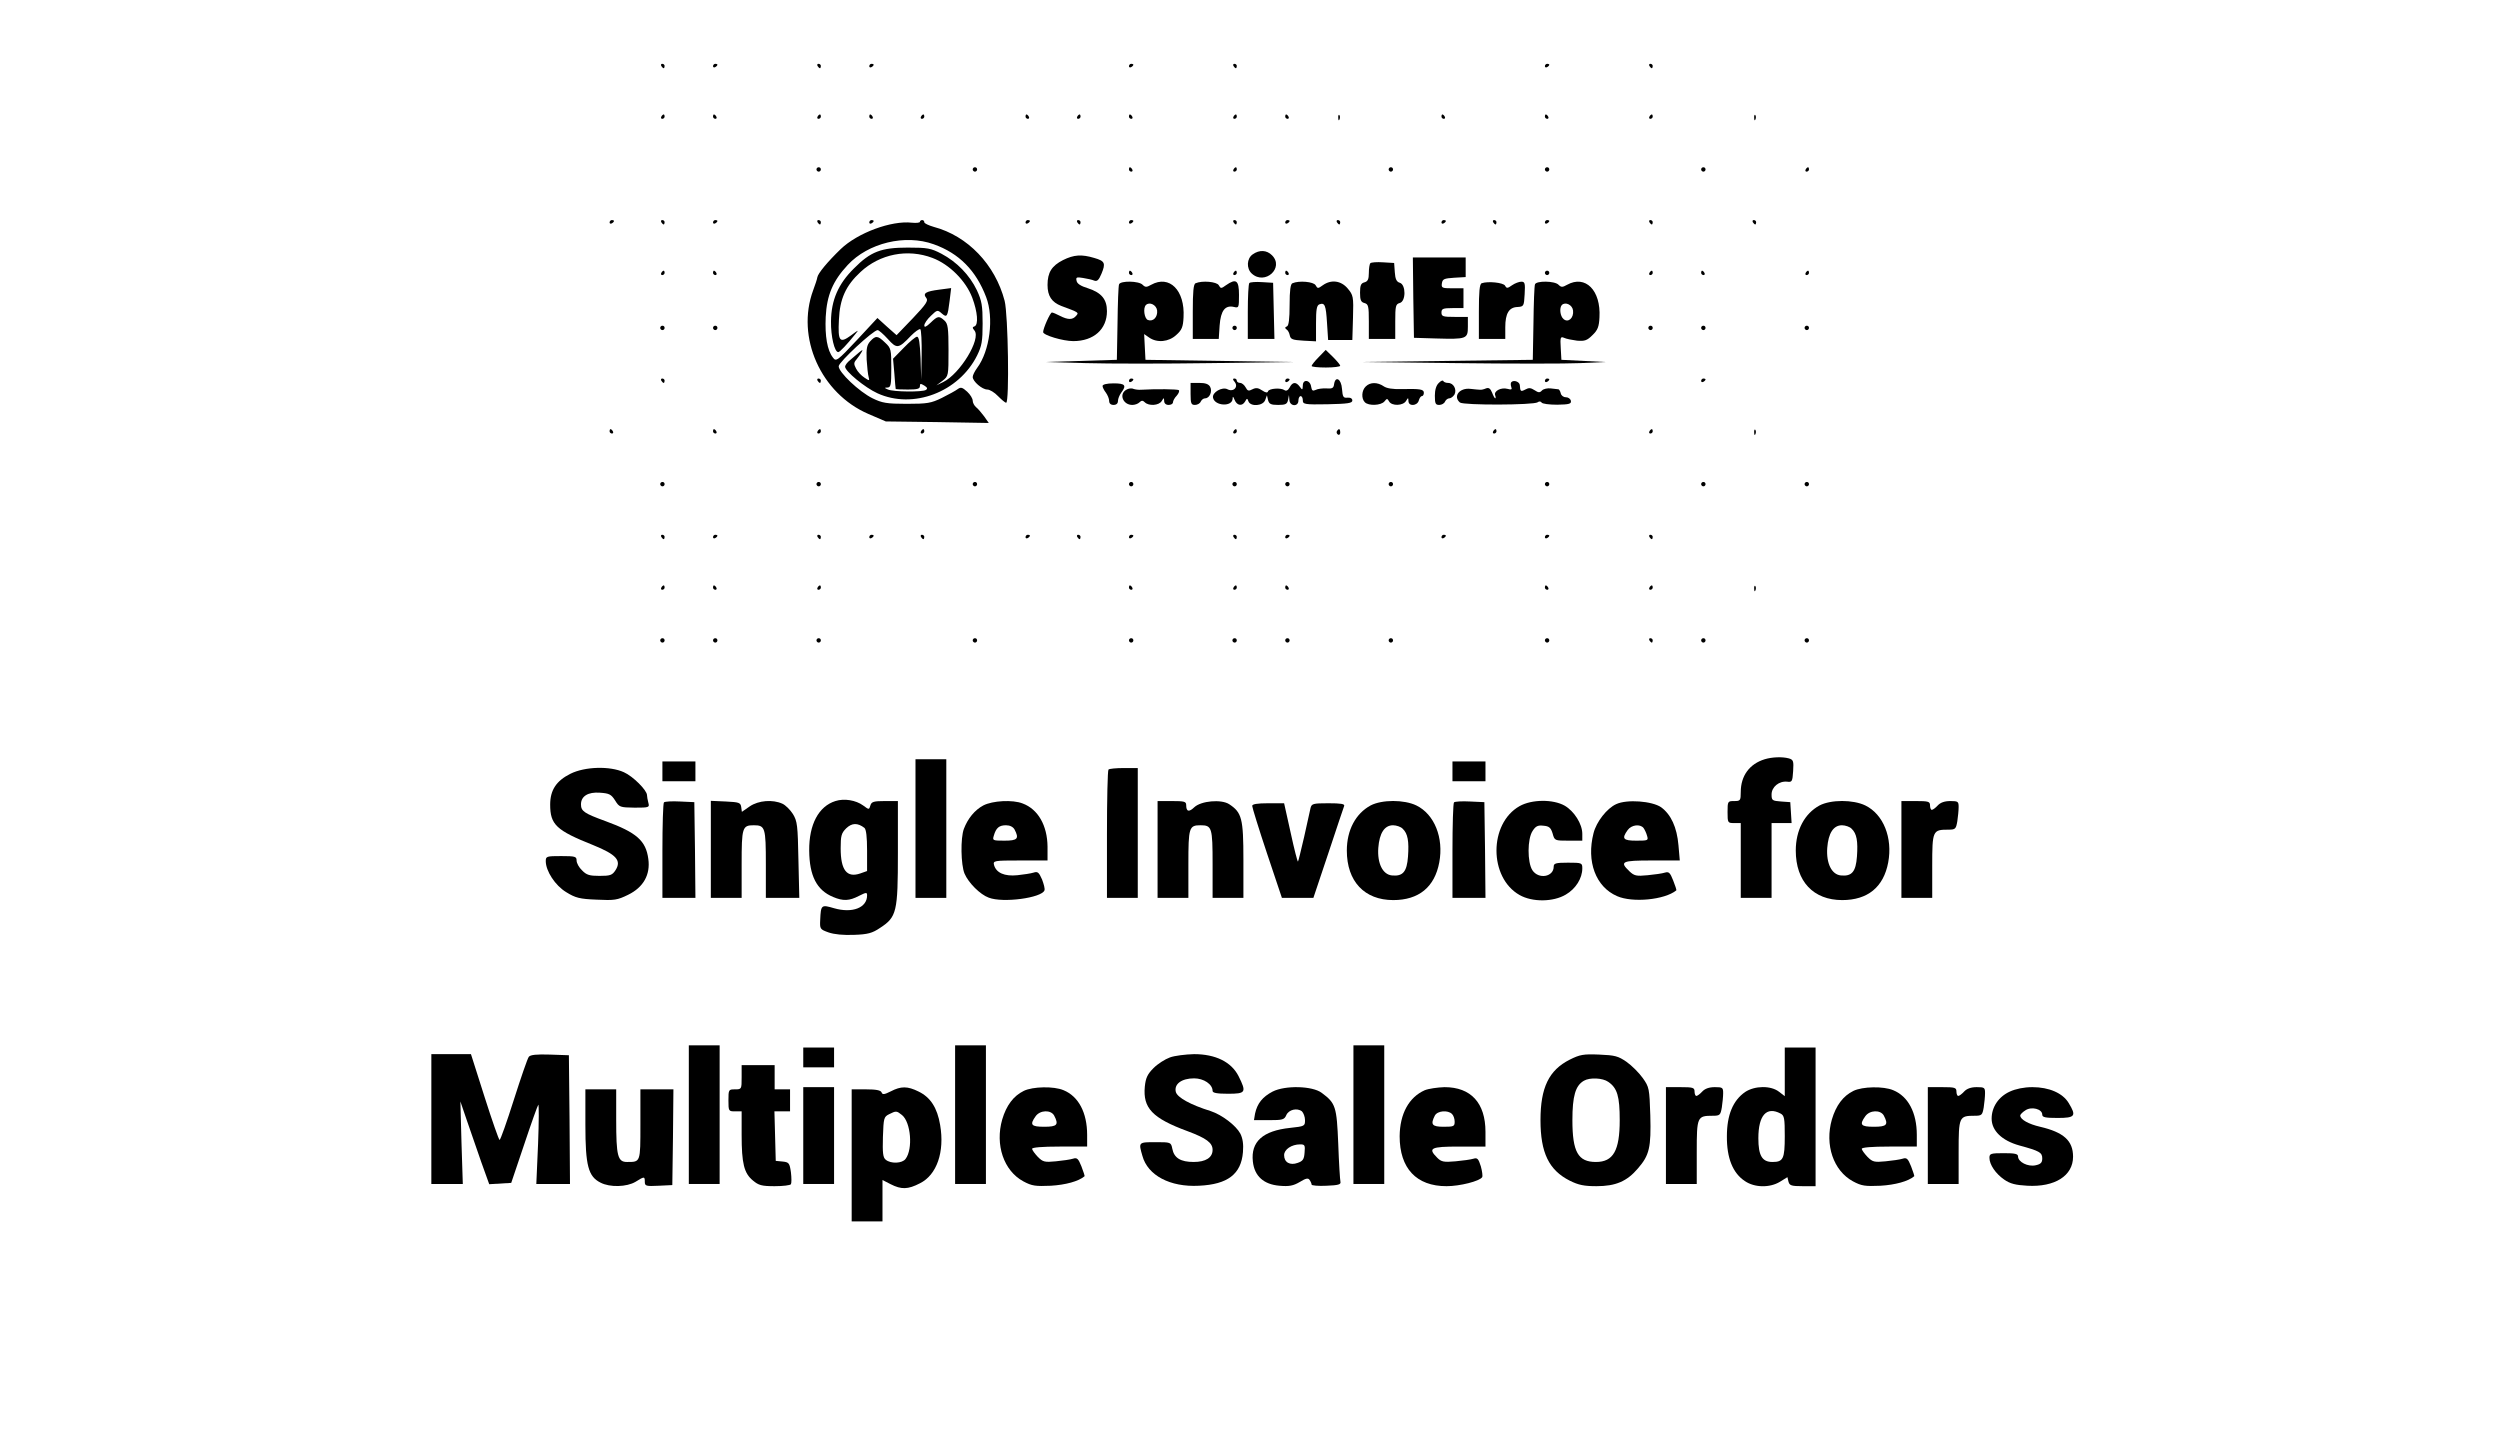 <?xml version="1.0" standalone="no"?>
<!DOCTYPE svg PUBLIC "-//W3C//DTD SVG 20010904//EN"
 "http://www.w3.org/TR/2001/REC-SVG-20010904/DTD/svg10.dtd">
<svg version="1.0" xmlns="http://www.w3.org/2000/svg"
 width="1136pt" height="653pt" viewBox="0 0 1136 653"
 preserveAspectRatio="xMidYMid meet">

<g transform="translate(0,653) scale(0.1,-0.1)"
fill="#000000" stroke="none">
<path d="M3005 6230 c3 -5 8 -10 11 -10 2 0 4 5 4 10 0 6 -5 10 -11 10 -5 0
-7 -4 -4 -10z"/>
<path d="M3240 6229 c0 -5 5 -7 10 -4 6 3 10 8 10 11 0 2 -4 4 -10 4 -5 0 -10
-5 -10 -11z"/>
<path d="M3715 6230 c3 -5 8 -10 11 -10 2 0 4 5 4 10 0 6 -5 10 -11 10 -5 0
-7 -4 -4 -10z"/>
<path d="M3950 6229 c0 -5 5 -7 10 -4 6 3 10 8 10 11 0 2 -4 4 -10 4 -5 0 -10
-5 -10 -11z"/>
<path d="M5130 6229 c0 -5 5 -7 10 -4 6 3 10 8 10 11 0 2 -4 4 -10 4 -5 0 -10
-5 -10 -11z"/>
<path d="M5605 6230 c3 -5 8 -10 11 -10 2 0 4 5 4 10 0 6 -5 10 -11 10 -5 0
-7 -4 -4 -10z"/>
<path d="M7020 6229 c0 -5 5 -7 10 -4 6 3 10 8 10 11 0 2 -4 4 -10 4 -5 0 -10
-5 -10 -11z"/>
<path d="M7495 6230 c3 -5 8 -10 11 -10 2 0 4 5 4 10 0 6 -5 10 -11 10 -5 0
-7 -4 -4 -10z"/>
<path d="M3005 6000 c-3 -5 -1 -10 4 -10 6 0 11 5 11 10 0 6 -2 10 -4 10 -3 0
-8 -4 -11 -10z"/>
<path d="M3240 6000 c0 -5 5 -10 11 -10 5 0 7 5 4 10 -3 6 -8 10 -11 10 -2 0
-4 -4 -4 -10z"/>
<path d="M3715 6000 c-3 -5 -1 -10 4 -10 6 0 11 5 11 10 0 6 -2 10 -4 10 -3 0
-8 -4 -11 -10z"/>
<path d="M3950 6000 c0 -5 5 -10 11 -10 5 0 7 5 4 10 -3 6 -8 10 -11 10 -2 0
-4 -4 -4 -10z"/>
<path d="M4185 6000 c-3 -5 -1 -10 4 -10 6 0 11 5 11 10 0 6 -2 10 -4 10 -3 0
-8 -4 -11 -10z"/>
<path d="M4660 6000 c0 -5 5 -10 11 -10 5 0 7 5 4 10 -3 6 -8 10 -11 10 -2 0
-4 -4 -4 -10z"/>
<path d="M4895 6000 c-3 -5 -1 -10 4 -10 6 0 11 5 11 10 0 6 -2 10 -4 10 -3 0
-8 -4 -11 -10z"/>
<path d="M5130 6000 c0 -5 5 -10 11 -10 5 0 7 5 4 10 -3 6 -8 10 -11 10 -2 0
-4 -4 -4 -10z"/>
<path d="M5605 6000 c-3 -5 -1 -10 4 -10 6 0 11 5 11 10 0 6 -2 10 -4 10 -3 0
-8 -4 -11 -10z"/>
<path d="M5840 6000 c0 -5 5 -10 11 -10 5 0 7 5 4 10 -3 6 -8 10 -11 10 -2 0
-4 -4 -4 -10z"/>
<path d="M6081 5994 c0 -11 3 -14 6 -6 3 7 2 16 -1 19 -3 4 -6 -2 -5 -13z"/>
<path d="M6550 6000 c0 -5 5 -10 11 -10 5 0 7 5 4 10 -3 6 -8 10 -11 10 -2 0
-4 -4 -4 -10z"/>
<path d="M7020 6000 c0 -5 5 -10 11 -10 5 0 7 5 4 10 -3 6 -8 10 -11 10 -2 0
-4 -4 -4 -10z"/>
<path d="M7495 6000 c-3 -5 -1 -10 4 -10 6 0 11 5 11 10 0 6 -2 10 -4 10 -3 0
-8 -4 -11 -10z"/>
<path d="M7971 5994 c0 -11 3 -14 6 -6 3 7 2 16 -1 19 -3 4 -6 -2 -5 -13z"/>
<path d="M3710 5760 c0 -5 5 -10 10 -10 6 0 10 5 10 10 0 6 -4 10 -10 10 -5 0
-10 -4 -10 -10z"/>
<path d="M4420 5760 c0 -5 5 -10 10 -10 6 0 10 5 10 10 0 6 -4 10 -10 10 -5 0
-10 -4 -10 -10z"/>
<path d="M5130 5760 c0 -5 5 -10 11 -10 5 0 7 5 4 10 -3 6 -8 10 -11 10 -2 0
-4 -4 -4 -10z"/>
<path d="M5605 5760 c-3 -5 -1 -10 4 -10 6 0 11 5 11 10 0 6 -2 10 -4 10 -3 0
-8 -4 -11 -10z"/>
<path d="M6310 5760 c0 -5 5 -10 10 -10 6 0 10 5 10 10 0 6 -4 10 -10 10 -5 0
-10 -4 -10 -10z"/>
<path d="M7020 5760 c0 -5 5 -10 10 -10 6 0 10 5 10 10 0 6 -4 10 -10 10 -5 0
-10 -4 -10 -10z"/>
<path d="M7730 5760 c0 -5 5 -10 10 -10 6 0 10 5 10 10 0 6 -4 10 -10 10 -5 0
-10 -4 -10 -10z"/>
<path d="M8205 5760 c-3 -5 -1 -10 4 -10 6 0 11 5 11 10 0 6 -2 10 -4 10 -3 0
-8 -4 -11 -10z"/>
<path d="M2770 5519 c0 -5 5 -7 10 -4 6 3 10 8 10 11 0 2 -4 4 -10 4 -5 0 -10
-5 -10 -11z"/>
<path d="M3005 5520 c3 -5 8 -10 11 -10 2 0 4 5 4 10 0 6 -5 10 -11 10 -5 0
-7 -4 -4 -10z"/>
<path d="M3240 5519 c0 -5 5 -7 10 -4 6 3 10 8 10 11 0 2 -4 4 -10 4 -5 0 -10
-5 -10 -11z"/>
<path d="M3715 5520 c3 -5 8 -10 11 -10 2 0 4 5 4 10 0 6 -5 10 -11 10 -5 0
-7 -4 -4 -10z"/>
<path d="M3950 5519 c0 -5 5 -7 10 -4 6 3 10 8 10 11 0 2 -4 4 -10 4 -5 0 -10
-5 -10 -11z"/>
<path d="M4180 5522 c0 -4 -16 -6 -36 -4 -93 11 -247 -46 -324 -120 -60 -58
-103 -110 -106 -128 -1 -8 -10 -35 -19 -59 -79 -214 35 -469 251 -562 l79 -34
234 -3 234 -4 -21 30 c-12 16 -28 35 -37 42 -8 7 -15 20 -15 29 0 10 -11 28
-25 41 -22 20 -29 22 -43 12 -9 -7 -42 -25 -72 -40 -49 -24 -66 -27 -160 -27
-91 0 -112 4 -155 25 -61 30 -155 119 -154 146 1 19 157 164 177 164 5 0 26
-18 46 -40 41 -46 49 -45 105 14 19 19 38 33 43 30 4 -3 7 -56 6 -117 l-2
-112 -3 98 c-3 68 -7 97 -16 97 -7 0 -34 -23 -60 -50 l-49 -50 6 -68 c3 -37 5
-68 6 -69 0 -2 25 -3 55 -3 42 0 55 3 55 15 0 13 3 13 20 3 14 -9 16 -14 7
-20 -16 -10 -147 -9 -172 2 -17 7 -17 9 -2 9 15 1 17 12 17 89 0 84 -1 90 -28
115 -34 33 -43 33 -68 6 -15 -17 -18 -33 -16 -83 2 -33 6 -69 9 -79 5 -18 3
-18 -19 -3 -14 9 -31 27 -38 41 -11 21 -11 27 2 42 8 10 19 25 23 33 7 12 5
12 -11 -1 -10 -9 -29 -25 -41 -35 -13 -10 -23 -24 -23 -30 0 -21 90 -95 147
-121 162 -74 370 5 453 172 21 43 25 64 25 145 0 82 -4 103 -26 151 -33 69
-91 129 -161 166 -48 25 -63 28 -153 28 -121 0 -169 -18 -245 -95 -71 -70
-103 -144 -104 -240 -1 -69 16 -140 33 -140 7 0 40 35 76 80 19 23 18 23 -18
-4 -52 -38 -60 -27 -55 71 4 95 31 155 98 217 88 82 214 107 327 64 77 -29
152 -104 181 -181 24 -64 29 -123 10 -130 -10 -3 -10 -7 0 -19 31 -38 -66
-197 -142 -234 l-31 -15 28 21 c27 21 27 23 27 139 0 102 -3 120 -18 134 -25
23 -31 22 -64 -10 -20 -19 -28 -22 -28 -12 0 9 13 28 30 44 28 27 30 28 49 11
24 -21 27 -16 36 57 l7 58 -53 -7 c-63 -8 -77 -17 -60 -38 10 -12 0 -28 -61
-92 l-74 -77 -44 39 -43 39 -93 -100 c-90 -96 -95 -99 -109 -80 -26 33 -37 97
-33 185 5 98 32 163 100 236 93 100 261 141 391 94 115 -41 192 -119 238 -240
36 -94 17 -244 -41 -322 -11 -15 -20 -33 -20 -41 0 -20 43 -57 66 -57 11 0 33
-13 49 -30 16 -16 32 -30 37 -30 15 0 9 401 -7 463 -43 165 -168 295 -322 336
-24 7 -43 16 -43 21 0 6 -4 10 -10 10 -5 0 -10 -4 -10 -8z"/>
<path d="M4660 5519 c0 -5 5 -7 10 -4 6 3 10 8 10 11 0 2 -4 4 -10 4 -5 0 -10
-5 -10 -11z"/>
<path d="M4895 5520 c3 -5 8 -10 11 -10 2 0 4 5 4 10 0 6 -5 10 -11 10 -5 0
-7 -4 -4 -10z"/>
<path d="M5130 5519 c0 -5 5 -7 10 -4 6 3 10 8 10 11 0 2 -4 4 -10 4 -5 0 -10
-5 -10 -11z"/>
<path d="M5605 5520 c3 -5 8 -10 11 -10 2 0 4 5 4 10 0 6 -5 10 -11 10 -5 0
-7 -4 -4 -10z"/>
<path d="M5840 5519 c0 -5 5 -7 10 -4 6 3 10 8 10 11 0 2 -4 4 -10 4 -5 0 -10
-5 -10 -11z"/>
<path d="M6075 5520 c3 -5 8 -10 11 -10 2 0 4 5 4 10 0 6 -5 10 -11 10 -5 0
-7 -4 -4 -10z"/>
<path d="M6550 5519 c0 -5 5 -7 10 -4 6 3 10 8 10 11 0 2 -4 4 -10 4 -5 0 -10
-5 -10 -11z"/>
<path d="M6785 5520 c3 -5 8 -10 11 -10 2 0 4 5 4 10 0 6 -5 10 -11 10 -5 0
-7 -4 -4 -10z"/>
<path d="M7020 5519 c0 -5 5 -7 10 -4 6 3 10 8 10 11 0 2 -4 4 -10 4 -5 0 -10
-5 -10 -11z"/>
<path d="M7495 5520 c3 -5 8 -10 11 -10 2 0 4 5 4 10 0 6 -5 10 -11 10 -5 0
-7 -4 -4 -10z"/>
<path d="M7965 5520 c3 -5 8 -10 11 -10 2 0 4 5 4 10 0 6 -5 10 -11 10 -5 0
-7 -4 -4 -10z"/>
<path d="M5692 5374 c-27 -19 -29 -64 -4 -87 60 -55 149 26 92 83 -24 24 -57
26 -88 4z"/>
<path d="M4830 5348 c-51 -26 -70 -56 -70 -113 0 -50 19 -78 62 -95 81 -30 81
-30 68 -45 -16 -19 -37 -19 -74 0 -15 8 -32 15 -36 15 -8 0 -40 -72 -40 -89 0
-14 90 -41 137 -41 93 0 153 54 153 136 0 54 -25 84 -86 104 -33 10 -50 21
-52 34 -4 16 0 18 29 13 19 -3 42 -8 51 -12 13 -5 21 2 33 31 20 48 16 58 -33
72 -57 17 -92 15 -142 -10z"/>
<path d="M6422 5178 l3 -183 100 -3 c139 -4 145 -2 145 53 l0 45 -60 0 c-53 0
-60 2 -60 20 0 17 7 20 50 20 l50 0 0 45 0 45 -51 0 c-47 0 -50 2 -47 23 3 19
10 22 56 25 l52 3 0 45 0 44 -120 0 -120 0 2 -182z"/>
<path d="M6227 5334 c-4 -4 -7 -24 -7 -45 0 -28 -5 -38 -20 -42 -16 -4 -20
-14 -20 -47 0 -33 4 -43 20 -47 18 -5 20 -14 20 -84 l0 -79 60 0 60 0 0 79 c0
70 2 79 20 84 29 7 29 83 1 92 -15 4 -21 17 -23 48 l-3 42 -50 3 c-28 2 -54 0
-58 -4z"/>
<path d="M3005 5290 c-3 -5 -1 -10 4 -10 6 0 11 5 11 10 0 6 -2 10 -4 10 -3 0
-8 -4 -11 -10z"/>
<path d="M3240 5290 c0 -5 5 -10 11 -10 5 0 7 5 4 10 -3 6 -8 10 -11 10 -2 0
-4 -4 -4 -10z"/>
<path d="M5130 5290 c0 -5 5 -10 11 -10 5 0 7 5 4 10 -3 6 -8 10 -11 10 -2 0
-4 -4 -4 -10z"/>
<path d="M5605 5290 c-3 -5 -1 -10 4 -10 6 0 11 5 11 10 0 6 -2 10 -4 10 -3 0
-8 -4 -11 -10z"/>
<path d="M5840 5290 c0 -5 5 -10 11 -10 5 0 7 5 4 10 -3 6 -8 10 -11 10 -2 0
-4 -4 -4 -10z"/>
<path d="M7020 5290 c0 -5 5 -10 10 -10 6 0 10 5 10 10 0 6 -4 10 -10 10 -5 0
-10 -4 -10 -10z"/>
<path d="M7495 5290 c-3 -5 -1 -10 4 -10 6 0 11 5 11 10 0 6 -2 10 -4 10 -3 0
-8 -4 -11 -10z"/>
<path d="M7730 5290 c0 -5 5 -10 11 -10 5 0 7 5 4 10 -3 6 -8 10 -11 10 -2 0
-4 -4 -4 -10z"/>
<path d="M8205 5290 c-3 -5 -1 -10 4 -10 6 0 11 5 11 10 0 6 -2 10 -4 10 -3 0
-8 -4 -11 -10z"/>
<path d="M5085 5238 c-3 -7 -6 -87 -7 -178 l-3 -165 -165 -5 -165 -5 190 -5
c105 -3 359 -3 565 0 l375 5 -335 5 -335 5 -3 58 -3 59 23 -16 c36 -25 89 -20
123 12 25 22 31 36 33 80 7 123 -64 194 -147 148 -21 -12 -27 -12 -39 0 -17
18 -101 19 -107 2z m173 -119 c3 -30 -18 -52 -42 -43 -16 6 -23 54 -9 68 16
16 48 1 51 -25z"/>
<path d="M5433 5243 c-10 -3 -13 -39 -13 -129 l0 -124 59 0 59 0 4 61 c5 68
25 94 66 84 21 -5 22 -3 22 55 0 67 -13 76 -59 44 -22 -16 -24 -16 -33 0 -9
16 -75 22 -105 9z"/>
<path d="M5677 5244 c-4 -4 -7 -63 -7 -131 l0 -123 60 0 61 0 -3 128 -3 127
-50 3 c-28 2 -54 0 -58 -4z"/>
<path d="M5873 5243 c-9 -3 -13 -33 -13 -98 0 -65 -4 -95 -12 -98 -10 -4 -10
-8 -2 -14 7 -4 13 -17 15 -28 4 -17 13 -20 62 -23 l57 -3 0 81 c0 63 3 82 15
87 25 9 30 -3 35 -85 l5 -77 55 0 55 0 3 101 c3 97 1 103 -24 133 -30 36 -75
42 -113 15 -22 -16 -24 -16 -33 0 -9 16 -75 22 -105 9z"/>
<path d="M6733 5243 c-10 -3 -13 -39 -13 -129 l0 -124 60 0 60 0 0 53 c0 63
17 91 56 92 28 2 29 4 32 58 3 50 1 57 -15 57 -10 0 -29 -7 -42 -16 -21 -15
-25 -15 -32 -2 -8 14 -78 21 -106 11z"/>
<path d="M6975 5238 c-3 -7 -6 -87 -7 -178 l-3 -165 -395 -5 -395 -5 445 -5
c245 -3 497 -3 560 0 l115 5 -100 5 -100 5 -3 54 c-3 48 -1 53 15 46 10 -5 37
-10 59 -13 35 -3 46 1 70 25 24 23 30 38 32 81 7 123 -64 194 -147 148 -21
-12 -27 -12 -39 0 -17 18 -101 19 -107 2z m173 -119 c4 -34 -22 -57 -43 -39
-16 13 -20 51 -8 64 16 16 48 1 51 -25z"/>
<path d="M3000 5040 c0 -5 5 -10 10 -10 6 0 10 5 10 10 0 6 -4 10 -10 10 -5 0
-10 -4 -10 -10z"/>
<path d="M3240 5040 c0 -5 5 -10 10 -10 6 0 10 5 10 10 0 6 -4 10 -10 10 -5 0
-10 -4 -10 -10z"/>
<path d="M5600 5040 c0 -5 5 -10 10 -10 6 0 10 5 10 10 0 6 -4 10 -10 10 -5 0
-10 -4 -10 -10z"/>
<path d="M7490 5040 c0 -5 5 -10 10 -10 6 0 10 5 10 10 0 6 -4 10 -10 10 -5 0
-10 -4 -10 -10z"/>
<path d="M7730 5040 c0 -5 5 -10 10 -10 6 0 10 5 10 10 0 6 -4 10 -10 10 -5 0
-10 -4 -10 -10z"/>
<path d="M8200 5040 c0 -5 5 -10 10 -10 6 0 10 5 10 10 0 6 -4 10 -10 10 -5 0
-10 -4 -10 -10z"/>
<path d="M5992 4907 c-18 -18 -32 -36 -32 -40 0 -4 29 -7 65 -7 36 0 65 4 65
8 0 4 -15 22 -33 40 l-33 32 -32 -33z"/>
<path d="M3005 4800 c3 -5 8 -10 11 -10 2 0 4 5 4 10 0 6 -5 10 -11 10 -5 0
-7 -4 -4 -10z"/>
<path d="M3715 4800 c3 -5 8 -10 11 -10 2 0 4 5 4 10 0 6 -5 10 -11 10 -5 0
-7 -4 -4 -10z"/>
<path d="M5130 4799 c0 -5 5 -7 10 -4 6 3 10 8 10 11 0 2 -4 4 -10 4 -5 0 -10
-5 -10 -11z"/>
<path d="M5610 4795 c19 -23 -5 -48 -32 -34 -24 13 -71 -14 -66 -38 7 -38 87
-43 89 -5 0 13 3 11 9 -5 11 -27 35 -30 48 -7 8 15 10 15 15 0 10 -25 66 -21
76 6 l8 22 5 -22 c5 -18 13 -22 46 -22 34 0 41 4 45 23 l4 22 2 -22 c1 -30 41
-33 41 -3 0 11 5 20 10 20 6 0 10 -9 10 -19 0 -18 7 -20 113 -18 92 2 112 5
112 17 0 9 -8 14 -22 13 -19 -2 -22 3 -25 40 -3 45 -30 61 -36 21 -2 -18 -9
-21 -35 -19 -18 1 -40 -2 -49 -7 -13 -6 -17 -3 -20 14 -4 32 -38 37 -38 6 -1
-21 -2 -22 -14 -5 -17 23 -33 22 -46 -4 -7 -13 -16 -17 -23 -12 -17 12 -70 8
-75 -5 -2 -8 -11 -7 -27 4 -18 12 -28 13 -44 5 -17 -9 -22 -8 -31 9 -6 11 -17
20 -25 20 -8 0 -15 5 -15 10 0 6 -5 10 -11 10 -8 0 -8 -5 1 -15z"/>
<path d="M5840 4799 c0 -5 5 -7 10 -4 6 3 10 8 10 11 0 2 -4 4 -10 4 -5 0 -10
-5 -10 -11z"/>
<path d="M6538 4790 c-12 -11 -18 -32 -18 -58 0 -36 3 -42 20 -42 11 0 23 7
26 15 4 8 12 15 20 15 7 0 17 8 23 17 12 23 -4 53 -29 53 -10 0 -20 4 -22 9
-1 4 -11 1 -20 -9z"/>
<path d="M7020 4799 c0 -5 5 -7 10 -4 6 3 10 8 10 11 0 2 -4 4 -10 4 -5 0 -10
-5 -10 -11z"/>
<path d="M7730 4799 c0 -5 5 -7 10 -4 6 3 10 8 10 11 0 2 -4 4 -10 4 -5 0 -10
-5 -10 -11z"/>
<path d="M6868 4794 c-4 -3 -4 -13 -1 -22 5 -12 1 -14 -17 -9 -29 8 -63 -10
-56 -29 3 -8 3 -14 0 -14 -2 0 -9 12 -14 26 -8 19 -15 24 -28 19 -9 -4 -21 -7
-27 -6 -5 0 -25 2 -43 4 -50 6 -81 -34 -48 -62 16 -13 335 -12 353 1 6 5 14 5
18 -1 3 -6 35 -10 71 -10 55 1 65 4 62 18 -2 9 -12 16 -23 16 -11 0 -21 8 -23
18 -2 9 -7 17 -10 18 -4 0 -19 2 -35 4 -15 2 -33 -2 -40 -9 -10 -11 -16 -11
-34 1 -17 11 -26 12 -42 3 -21 -11 -23 -9 -25 20 -1 15 -27 25 -38 14z"/>
<path d="M5010 4776 c0 -6 7 -20 15 -30 8 -11 15 -28 15 -38 0 -11 7 -18 20
-18 13 0 20 7 20 18 0 10 7 27 15 38 25 33 18 42 -35 42 -31 0 -50 -5 -50 -12z"/>
<path d="M5410 4740 c0 -44 3 -50 20 -50 11 0 23 7 26 15 4 8 12 15 20 15 20
0 34 31 23 52 -7 13 -22 18 -49 18 l-40 0 0 -50z"/>
<path d="M6206 4774 c-19 -18 -21 -55 -4 -72 17 -17 73 -15 89 4 11 14 13 14
21 0 12 -22 64 -20 77 2 10 16 10 16 11 0 0 -26 40 -23 47 2 3 11 9 20 14 20
5 0 9 7 9 15 0 16 -15 19 -103 17 -38 -1 -66 3 -80 13 -28 19 -61 19 -81 -1z"/>
<path d="M5118 4759 c-35 -20 -15 -69 27 -69 12 0 26 5 33 12 9 9 15 9 24 0
18 -18 65 -15 77 6 10 16 10 16 11 0 0 -11 8 -18 20 -18 11 0 20 5 20 12 0 6
7 20 17 30 9 10 13 21 10 25 -6 5 -105 6 -172 2 -11 -1 -27 1 -35 4 -8 4 -23
2 -32 -4z"/>
<path d="M2770 4570 c0 -5 5 -10 11 -10 5 0 7 5 4 10 -3 6 -8 10 -11 10 -2 0
-4 -4 -4 -10z"/>
<path d="M3240 4570 c0 -5 5 -10 11 -10 5 0 7 5 4 10 -3 6 -8 10 -11 10 -2 0
-4 -4 -4 -10z"/>
<path d="M3715 4570 c-3 -5 -1 -10 4 -10 6 0 11 5 11 10 0 6 -2 10 -4 10 -3 0
-8 -4 -11 -10z"/>
<path d="M4185 4570 c-3 -5 -1 -10 4 -10 6 0 11 5 11 10 0 6 -2 10 -4 10 -3 0
-8 -4 -11 -10z"/>
<path d="M5605 4570 c-3 -5 -1 -10 4 -10 6 0 11 5 11 10 0 6 -2 10 -4 10 -3 0
-8 -4 -11 -10z"/>
<path d="M6075 4571 c-3 -5 -1 -12 5 -16 5 -3 10 1 10 9 0 18 -6 21 -15 7z"/>
<path d="M6785 4570 c-3 -5 -1 -10 4 -10 6 0 11 5 11 10 0 6 -2 10 -4 10 -3 0
-8 -4 -11 -10z"/>
<path d="M7495 4570 c-3 -5 -1 -10 4 -10 6 0 11 5 11 10 0 6 -2 10 -4 10 -3 0
-8 -4 -11 -10z"/>
<path d="M7971 4564 c0 -11 3 -14 6 -6 3 7 2 16 -1 19 -3 4 -6 -2 -5 -13z"/>
<path d="M3000 4330 c0 -5 5 -10 10 -10 6 0 10 5 10 10 0 6 -4 10 -10 10 -5 0
-10 -4 -10 -10z"/>
<path d="M3710 4330 c0 -5 5 -10 10 -10 6 0 10 5 10 10 0 6 -4 10 -10 10 -5 0
-10 -4 -10 -10z"/>
<path d="M4420 4330 c0 -5 5 -10 10 -10 6 0 10 5 10 10 0 6 -4 10 -10 10 -5 0
-10 -4 -10 -10z"/>
<path d="M5130 4330 c0 -5 5 -10 10 -10 6 0 10 5 10 10 0 6 -4 10 -10 10 -5 0
-10 -4 -10 -10z"/>
<path d="M5600 4330 c0 -5 5 -10 10 -10 6 0 10 5 10 10 0 6 -4 10 -10 10 -5 0
-10 -4 -10 -10z"/>
<path d="M5840 4330 c0 -5 5 -10 10 -10 6 0 10 5 10 10 0 6 -4 10 -10 10 -5 0
-10 -4 -10 -10z"/>
<path d="M6310 4330 c0 -5 5 -10 10 -10 6 0 10 5 10 10 0 6 -4 10 -10 10 -5 0
-10 -4 -10 -10z"/>
<path d="M7020 4330 c0 -5 5 -10 10 -10 6 0 10 5 10 10 0 6 -4 10 -10 10 -5 0
-10 -4 -10 -10z"/>
<path d="M7730 4330 c0 -5 5 -10 10 -10 6 0 10 5 10 10 0 6 -4 10 -10 10 -5 0
-10 -4 -10 -10z"/>
<path d="M8200 4330 c0 -5 5 -10 10 -10 6 0 10 5 10 10 0 6 -4 10 -10 10 -5 0
-10 -4 -10 -10z"/>
<path d="M3005 4090 c3 -5 8 -10 11 -10 2 0 4 5 4 10 0 6 -5 10 -11 10 -5 0
-7 -4 -4 -10z"/>
<path d="M3240 4089 c0 -5 5 -7 10 -4 6 3 10 8 10 11 0 2 -4 4 -10 4 -5 0 -10
-5 -10 -11z"/>
<path d="M3715 4090 c3 -5 8 -10 11 -10 2 0 4 5 4 10 0 6 -5 10 -11 10 -5 0
-7 -4 -4 -10z"/>
<path d="M3950 4089 c0 -5 5 -7 10 -4 6 3 10 8 10 11 0 2 -4 4 -10 4 -5 0 -10
-5 -10 -11z"/>
<path d="M4185 4090 c3 -5 8 -10 11 -10 2 0 4 5 4 10 0 6 -5 10 -11 10 -5 0
-7 -4 -4 -10z"/>
<path d="M4660 4089 c0 -5 5 -7 10 -4 6 3 10 8 10 11 0 2 -4 4 -10 4 -5 0 -10
-5 -10 -11z"/>
<path d="M4895 4090 c3 -5 8 -10 11 -10 2 0 4 5 4 10 0 6 -5 10 -11 10 -5 0
-7 -4 -4 -10z"/>
<path d="M5130 4089 c0 -5 5 -7 10 -4 6 3 10 8 10 11 0 2 -4 4 -10 4 -5 0 -10
-5 -10 -11z"/>
<path d="M5605 4090 c3 -5 8 -10 11 -10 2 0 4 5 4 10 0 6 -5 10 -11 10 -5 0
-7 -4 -4 -10z"/>
<path d="M5840 4089 c0 -5 5 -7 10 -4 6 3 10 8 10 11 0 2 -4 4 -10 4 -5 0 -10
-5 -10 -11z"/>
<path d="M6550 4089 c0 -5 5 -7 10 -4 6 3 10 8 10 11 0 2 -4 4 -10 4 -5 0 -10
-5 -10 -11z"/>
<path d="M7020 4089 c0 -5 5 -7 10 -4 6 3 10 8 10 11 0 2 -4 4 -10 4 -5 0 -10
-5 -10 -11z"/>
<path d="M7495 4090 c3 -5 8 -10 11 -10 2 0 4 5 4 10 0 6 -5 10 -11 10 -5 0
-7 -4 -4 -10z"/>
<path d="M3005 3860 c-3 -5 -1 -10 4 -10 6 0 11 5 11 10 0 6 -2 10 -4 10 -3 0
-8 -4 -11 -10z"/>
<path d="M3240 3860 c0 -5 5 -10 11 -10 5 0 7 5 4 10 -3 6 -8 10 -11 10 -2 0
-4 -4 -4 -10z"/>
<path d="M3715 3860 c-3 -5 -1 -10 4 -10 6 0 11 5 11 10 0 6 -2 10 -4 10 -3 0
-8 -4 -11 -10z"/>
<path d="M5130 3860 c0 -5 5 -10 11 -10 5 0 7 5 4 10 -3 6 -8 10 -11 10 -2 0
-4 -4 -4 -10z"/>
<path d="M5605 3860 c-3 -5 -1 -10 4 -10 6 0 11 5 11 10 0 6 -2 10 -4 10 -3 0
-8 -4 -11 -10z"/>
<path d="M5840 3860 c0 -5 5 -10 11 -10 5 0 7 5 4 10 -3 6 -8 10 -11 10 -2 0
-4 -4 -4 -10z"/>
<path d="M7020 3860 c0 -5 5 -10 11 -10 5 0 7 5 4 10 -3 6 -8 10 -11 10 -2 0
-4 -4 -4 -10z"/>
<path d="M7495 3860 c-3 -5 -1 -10 4 -10 6 0 11 5 11 10 0 6 -2 10 -4 10 -3 0
-8 -4 -11 -10z"/>
<path d="M7971 3854 c0 -11 3 -14 6 -6 3 7 2 16 -1 19 -3 4 -6 -2 -5 -13z"/>
<path d="M3000 3620 c0 -5 5 -10 10 -10 6 0 10 5 10 10 0 6 -4 10 -10 10 -5 0
-10 -4 -10 -10z"/>
<path d="M3240 3620 c0 -5 5 -10 10 -10 6 0 10 5 10 10 0 6 -4 10 -10 10 -5 0
-10 -4 -10 -10z"/>
<path d="M3710 3620 c0 -5 5 -10 10 -10 6 0 10 5 10 10 0 6 -4 10 -10 10 -5 0
-10 -4 -10 -10z"/>
<path d="M4420 3620 c0 -5 5 -10 10 -10 6 0 10 5 10 10 0 6 -4 10 -10 10 -5 0
-10 -4 -10 -10z"/>
<path d="M5130 3620 c0 -5 5 -10 10 -10 6 0 10 5 10 10 0 6 -4 10 -10 10 -5 0
-10 -4 -10 -10z"/>
<path d="M5600 3620 c0 -5 5 -10 10 -10 6 0 10 5 10 10 0 6 -4 10 -10 10 -5 0
-10 -4 -10 -10z"/>
<path d="M5840 3620 c0 -5 5 -10 10 -10 6 0 10 5 10 10 0 6 -4 10 -10 10 -5 0
-10 -4 -10 -10z"/>
<path d="M6310 3620 c0 -5 5 -10 10 -10 6 0 10 5 10 10 0 6 -4 10 -10 10 -5 0
-10 -4 -10 -10z"/>
<path d="M7020 3620 c0 -5 5 -10 10 -10 6 0 10 5 10 10 0 6 -4 10 -10 10 -5 0
-10 -4 -10 -10z"/>
<path d="M7495 3620 c3 -5 8 -10 11 -10 2 0 4 5 4 10 0 6 -5 10 -11 10 -5 0
-7 -4 -4 -10z"/>
<path d="M7730 3620 c0 -5 5 -10 10 -10 6 0 10 5 10 10 0 6 -4 10 -10 10 -5 0
-10 -4 -10 -10z"/>
<path d="M8200 3620 c0 -5 5 -10 10 -10 6 0 10 5 10 10 0 6 -4 10 -10 10 -5 0
-10 -4 -10 -10z"/>
<path d="M8019 3080 c-69 -21 -109 -75 -109 -149 0 -39 -2 -41 -30 -41 -29 0
-30 -1 -30 -50 0 -49 1 -50 30 -50 l30 0 0 -170 0 -170 70 0 70 0 0 170 0 170
46 0 45 0 -3 48 -3 47 -42 3 c-40 3 -43 5 -43 32 0 34 34 62 71 58 22 -3 24 1
27 48 3 46 1 52 -20 58 -30 8 -76 6 -109 -4z"/>
<path d="M4160 2765 l0 -315 70 0 70 0 0 315 0 315 -70 0 -70 0 0 -315z"/>
<path d="M3010 3025 l0 -45 75 0 75 0 0 45 0 45 -75 0 -75 0 0 -45z"/>
<path d="M6600 3025 l0 -45 75 0 75 0 0 45 0 45 -75 0 -75 0 0 -45z"/>
<path d="M2592 3014 c-64 -32 -92 -74 -92 -140 0 -91 27 -117 195 -184 106
-43 130 -70 102 -114 -15 -23 -24 -26 -73 -26 -45 0 -59 4 -79 25 -14 13 -25
33 -25 45 0 18 -6 20 -70 20 -66 0 -70 -1 -70 -23 0 -45 43 -111 93 -141 42
-26 61 -31 138 -34 81 -4 94 -2 143 22 70 34 102 92 92 163 -11 83 -53 120
-195 172 -96 35 -111 45 -111 76 0 37 32 57 86 53 42 -3 51 -7 69 -35 19 -31
22 -32 89 -33 66 0 68 1 62 23 -3 12 -6 27 -6 34 0 22 -64 86 -105 104 -63 29
-177 26 -243 -7z"/>
<path d="M5037 3033 c-4 -3 -7 -136 -7 -295 l0 -288 70 0 70 0 0 295 0 295
-63 0 c-35 0 -67 -3 -70 -7z"/>
<path d="M3796 2890 c-76 -24 -120 -106 -119 -225 1 -115 34 -180 109 -211 45
-19 73 -18 117 5 34 17 37 17 37 2 0 -56 -67 -82 -150 -58 -58 17 -60 16 -63
-53 -2 -41 -1 -43 38 -57 26 -9 67 -13 116 -11 62 2 83 8 117 31 77 50 82 72
82 342 l0 235 -59 0 c-51 0 -61 -3 -66 -20 -6 -20 -6 -20 -33 0 -33 24 -86 33
-126 20z m132 -122 c8 -7 12 -41 12 -103 l0 -93 -31 -11 c-61 -21 -89 15 -89
114 0 57 3 69 25 91 26 25 52 26 83 2z"/>
<path d="M3017 2884 c-4 -4 -7 -103 -7 -221 l0 -213 75 0 75 0 -2 218 -3 217
-65 3 c-36 2 -69 0 -73 -4z"/>
<path d="M3230 2670 l0 -220 70 0 70 0 0 153 c0 167 3 177 55 177 52 0 55 -10
55 -177 l0 -153 76 0 76 0 -4 173 c-3 157 -5 175 -25 208 -12 19 -34 41 -48
47 -44 20 -108 15 -148 -12 l-36 -25 -3 22 c-3 20 -10 22 -70 25 l-68 3 0
-221z"/>
<path d="M4468 2870 c-39 -21 -70 -59 -88 -106 -16 -42 -14 -164 3 -204 18
-42 71 -95 110 -109 65 -25 240 -1 253 33 3 7 -3 29 -11 50 -14 32 -20 37 -38
31 -12 -4 -46 -9 -74 -12 -59 -6 -96 11 -106 46 -5 20 -1 21 119 21 l124 0 0
63 c-1 96 -43 170 -113 196 -45 18 -137 13 -179 -9z m142 -109 c22 -42 14 -51
-46 -51 -53 0 -55 1 -48 23 10 35 24 47 55 47 18 0 32 -7 39 -19z"/>
<path d="M5260 2670 l0 -220 70 0 70 0 0 153 c0 167 3 177 55 177 52 0 55 -10
55 -177 l0 -153 70 0 70 0 0 173 c0 188 -7 215 -65 253 -36 23 -127 15 -158
-14 -25 -24 -37 -20 -37 10 0 16 -9 18 -65 18 l-65 0 0 -220z"/>
<path d="M6228 2870 c-68 -37 -108 -112 -108 -205 0 -140 80 -225 211 -225
116 0 188 59 209 171 21 112 -22 219 -104 259 -56 27 -156 27 -208 0z m146
-106 c23 -22 29 -56 24 -126 -5 -69 -23 -91 -73 -86 -42 4 -67 55 -62 125 5
67 28 103 67 103 15 0 36 -7 44 -16z"/>
<path d="M6607 2884 c-4 -4 -7 -103 -7 -221 l0 -213 75 0 75 0 -2 218 -3 217
-65 3 c-36 2 -69 0 -73 -4z"/>
<path d="M6905 2867 c-140 -79 -140 -325 0 -404 58 -33 153 -32 210 2 45 26
75 74 75 119 0 25 -2 26 -65 26 -56 0 -65 -3 -65 -18 0 -47 -69 -59 -97 -16
-23 36 -23 142 1 178 14 22 24 27 49 24 26 -2 34 -9 42 -35 9 -33 10 -33 72
-33 l63 0 0 31 c0 45 -37 103 -80 128 -53 30 -150 29 -205 -2z"/>
<path d="M7344 2876 c-42 -19 -90 -80 -103 -132 -33 -129 10 -244 107 -286 70
-31 216 -17 269 26 2 2 -5 22 -14 45 -14 36 -20 41 -37 36 -12 -4 -47 -9 -79
-12 -51 -5 -61 -3 -83 18 -46 44 -35 49 102 49 l127 0 -6 69 c-7 82 -34 140
-79 173 -41 28 -155 37 -204 14z m124 -108 c5 -7 13 -23 16 -35 7 -22 5 -23
-48 -23 -61 0 -68 9 -40 48 17 24 56 29 72 10z"/>
<path d="M8268 2870 c-68 -37 -108 -112 -108 -205 0 -140 80 -225 211 -225
116 0 188 59 209 171 21 112 -22 219 -104 259 -56 27 -156 27 -208 0z m146
-106 c23 -22 29 -56 24 -126 -5 -69 -23 -91 -73 -86 -42 4 -67 55 -62 125 5
67 28 103 67 103 15 0 36 -7 44 -16z"/>
<path d="M8640 2670 l0 -220 70 0 70 0 0 145 c0 161 2 165 73 165 32 0 35 3
41 38 3 20 6 49 6 65 0 25 -3 27 -38 27 -26 0 -45 -7 -57 -20 -10 -11 -22 -20
-27 -20 -4 0 -8 9 -8 20 0 18 -7 20 -65 20 l-65 0 0 -220z"/>
<path d="M5690 2868 c0 -7 30 -104 67 -215 l68 -203 71 0 72 0 68 203 c37 111
69 208 72 215 3 9 -15 12 -72 12 -70 0 -76 -2 -81 -22 -3 -13 -16 -72 -29
-131 -14 -60 -26 -110 -28 -112 -2 -2 -17 56 -33 130 l-30 135 -72 0 c-51 0
-73 -4 -73 -12z"/>
<path d="M3130 1465 l0 -315 70 0 70 0 0 315 0 315 -70 0 -70 0 0 -315z"/>
<path d="M4340 1465 l0 -315 70 0 70 0 0 315 0 315 -70 0 -70 0 0 -315z"/>
<path d="M6150 1465 l0 -315 70 0 70 0 0 315 0 315 -70 0 -70 0 0 -315z"/>
<path d="M3650 1725 l0 -45 70 0 70 0 0 45 0 45 -70 0 -70 0 0 -45z"/>
<path d="M8110 1659 l0 -110 -26 20 c-37 29 -110 28 -154 -1 -55 -38 -83 -104
-83 -201 -1 -99 27 -168 82 -204 44 -30 113 -31 159 -3 l34 21 5 -21 c5 -17
13 -20 64 -20 l59 0 0 315 0 315 -70 0 -70 0 0 -111z m-19 -189 c17 -9 19 -22
19 -103 0 -103 -7 -117 -56 -117 -47 0 -64 29 -64 108 0 104 37 146 101 112z"/>
<path d="M1960 1445 l0 -295 72 0 71 0 -6 188 -5 187 29 -85 c16 -47 45 -131
65 -188 l37 -103 50 3 50 3 59 175 c32 96 61 177 64 180 3 3 3 -77 -1 -177
l-8 -183 77 0 76 0 -2 293 -3 292 -86 3 c-61 2 -89 -1 -96 -10 -6 -7 -36 -95
-68 -195 -32 -101 -61 -183 -65 -183 -3 0 -34 88 -68 195 l-62 195 -90 0 -90
0 0 -295z"/>
<path d="M5316 1725 c-22 -8 -55 -29 -74 -48 -28 -28 -36 -45 -40 -85 -9 -97
34 -143 194 -202 86 -32 114 -53 114 -85 0 -35 -31 -55 -86 -55 -59 0 -89 18
-97 60 -6 30 -7 30 -77 30 -77 0 -77 0 -59 -62 24 -89 126 -143 257 -136 131
6 192 53 200 153 3 36 -1 62 -12 84 -20 37 -83 85 -134 102 -93 29 -152 62
-159 87 -9 36 26 62 83 62 44 0 84 -27 84 -57 0 -9 19 -13 70 -13 81 0 85 6
48 80 -33 65 -105 100 -202 100 -39 -1 -89 -7 -110 -15z"/>
<path d="M7133 1715 c-95 -48 -133 -127 -133 -275 0 -148 38 -227 133 -275 40
-20 66 -25 121 -25 88 0 139 22 189 81 52 60 60 95 56 241 -4 122 -5 128 -34
169 -17 24 -50 57 -74 74 -38 26 -52 30 -124 33 -72 3 -88 0 -134 -23z m175
-101 c41 -28 52 -66 52 -174 0 -138 -29 -190 -108 -190 -81 0 -107 45 -107
190 0 110 14 157 52 179 27 16 86 13 111 -5z"/>
<path d="M3370 1635 c0 -54 0 -55 -30 -55 -29 0 -30 -1 -30 -50 0 -49 1 -50
30 -50 l30 0 0 -107 c0 -130 11 -174 51 -207 26 -22 40 -26 99 -26 38 0 71 4
74 9 3 5 3 29 0 54 -6 42 -9 46 -38 49 l-31 3 -3 113 -3 112 36 0 35 0 0 50 0
50 -35 0 -35 0 0 55 0 55 -75 0 -75 0 0 -55z"/>
<path d="M3650 1370 l0 -220 70 0 70 0 0 220 0 220 -70 0 -70 0 0 -220z"/>
<path d="M4048 1571 c-30 -15 -38 -16 -42 -5 -4 10 -25 14 -71 14 l-65 0 0
-300 0 -300 70 0 70 0 0 94 0 94 37 -19 c49 -25 79 -24 133 4 77 38 113 143
92 265 -13 78 -44 126 -98 152 -50 25 -80 25 -126 1z m51 -108 c40 -33 50
-154 16 -199 -15 -21 -67 -23 -90 -4 -13 10 -15 31 -13 104 3 85 4 91 28 103
32 16 34 16 59 -4z"/>
<path d="M4652 1573 c-47 -23 -79 -66 -98 -130 -33 -115 7 -233 96 -281 39
-21 55 -23 125 -20 67 4 126 20 153 43 2 1 -5 21 -14 45 -14 35 -20 41 -38 35
-12 -4 -47 -9 -78 -12 -51 -5 -59 -3 -82 20 -14 15 -26 31 -26 37 0 6 45 10
125 10 l125 0 0 53 c0 101 -39 175 -107 203 -44 19 -140 17 -181 -3z m138
-112 c22 -42 14 -51 -45 -51 -60 0 -67 9 -39 48 20 28 69 30 84 3z"/>
<path d="M5783 1570 c-46 -24 -70 -54 -80 -100 l-5 -30 68 0 c62 0 70 2 79 23
11 25 49 34 71 17 7 -7 14 -25 14 -40 0 -27 -2 -28 -67 -35 -125 -13 -180 -63
-170 -153 7 -66 49 -104 121 -110 44 -4 63 0 92 17 29 18 39 19 45 9 5 -7 9
-17 9 -21 0 -4 30 -7 68 -5 54 2 66 6 63 18 -2 8 -7 86 -10 172 -7 171 -12
185 -75 232 -42 32 -166 35 -223 6z m145 -277 c-2 -31 -8 -39 -31 -47 -35 -13
-62 2 -62 35 0 26 34 49 73 49 21 0 23 -4 20 -37z"/>
<path d="M6474 1576 c-72 -32 -113 -107 -114 -209 0 -146 76 -227 213 -227 61
0 151 23 162 41 3 5 0 27 -6 49 -11 35 -16 40 -33 35 -12 -4 -49 -9 -82 -12
-54 -5 -65 -2 -83 16 -44 44 -31 51 99 51 l120 0 0 67 c0 131 -66 203 -186
203 -32 -1 -73 -7 -90 -14z m124 -108 c7 -7 12 -22 12 -35 0 -21 -4 -23 -50
-23 -53 0 -61 10 -40 51 12 22 59 26 78 7z"/>
<path d="M7570 1370 l0 -220 70 0 70 0 0 145 c0 161 2 165 73 165 32 0 35 3
41 38 3 20 6 49 6 65 0 25 -3 27 -38 27 -26 0 -45 -7 -57 -20 -10 -11 -22 -20
-27 -20 -4 0 -8 9 -8 20 0 18 -7 20 -65 20 l-65 0 0 -220z"/>
<path d="M8422 1573 c-47 -23 -79 -66 -98 -130 -33 -115 7 -233 96 -281 39
-21 55 -23 125 -20 67 4 126 20 153 43 2 1 -5 21 -14 45 -14 35 -20 41 -38 35
-12 -4 -47 -9 -78 -12 -51 -5 -59 -3 -82 20 -14 15 -26 31 -26 37 0 6 45 10
125 10 l125 0 0 53 c0 101 -39 175 -107 203 -44 19 -140 17 -181 -3z m138
-112 c22 -42 14 -51 -45 -51 -60 0 -67 9 -39 48 20 28 69 30 84 3z"/>
<path d="M8760 1370 l0 -220 70 0 70 0 0 145 c0 161 2 165 73 165 32 0 35 3
41 38 3 20 6 49 6 65 0 25 -3 27 -38 27 -26 0 -45 -7 -57 -20 -10 -11 -22 -20
-27 -20 -4 0 -8 9 -8 20 0 18 -7 20 -65 20 l-65 0 0 -220z"/>
<path d="M9133 1570 c-51 -23 -83 -70 -83 -123 0 -55 47 -100 126 -122 92 -25
104 -32 104 -59 0 -19 -7 -26 -30 -31 -35 -8 -80 15 -80 40 0 12 -14 15 -65
15 -59 0 -65 -2 -65 -21 0 -31 28 -72 67 -99 27 -19 52 -25 105 -28 125 -7
208 45 208 132 0 73 -43 111 -150 136 -52 12 -90 33 -90 51 0 5 11 16 24 24
27 18 76 6 76 -20 0 -12 14 -15 70 -15 80 0 86 9 50 68 -27 45 -89 72 -165 72
-38 0 -76 -8 -102 -20z"/>
<path d="M2660 1418 c0 -185 13 -234 69 -262 42 -22 119 -20 159 4 40 25 42
25 42 0 0 -19 5 -21 63 -18 l62 3 3 218 2 217 -75 0 -75 0 0 -159 c0 -174 1
-171 -61 -171 -42 0 -49 27 -49 191 l0 139 -70 0 -70 0 0 -162z"/>
</g>
</svg>
